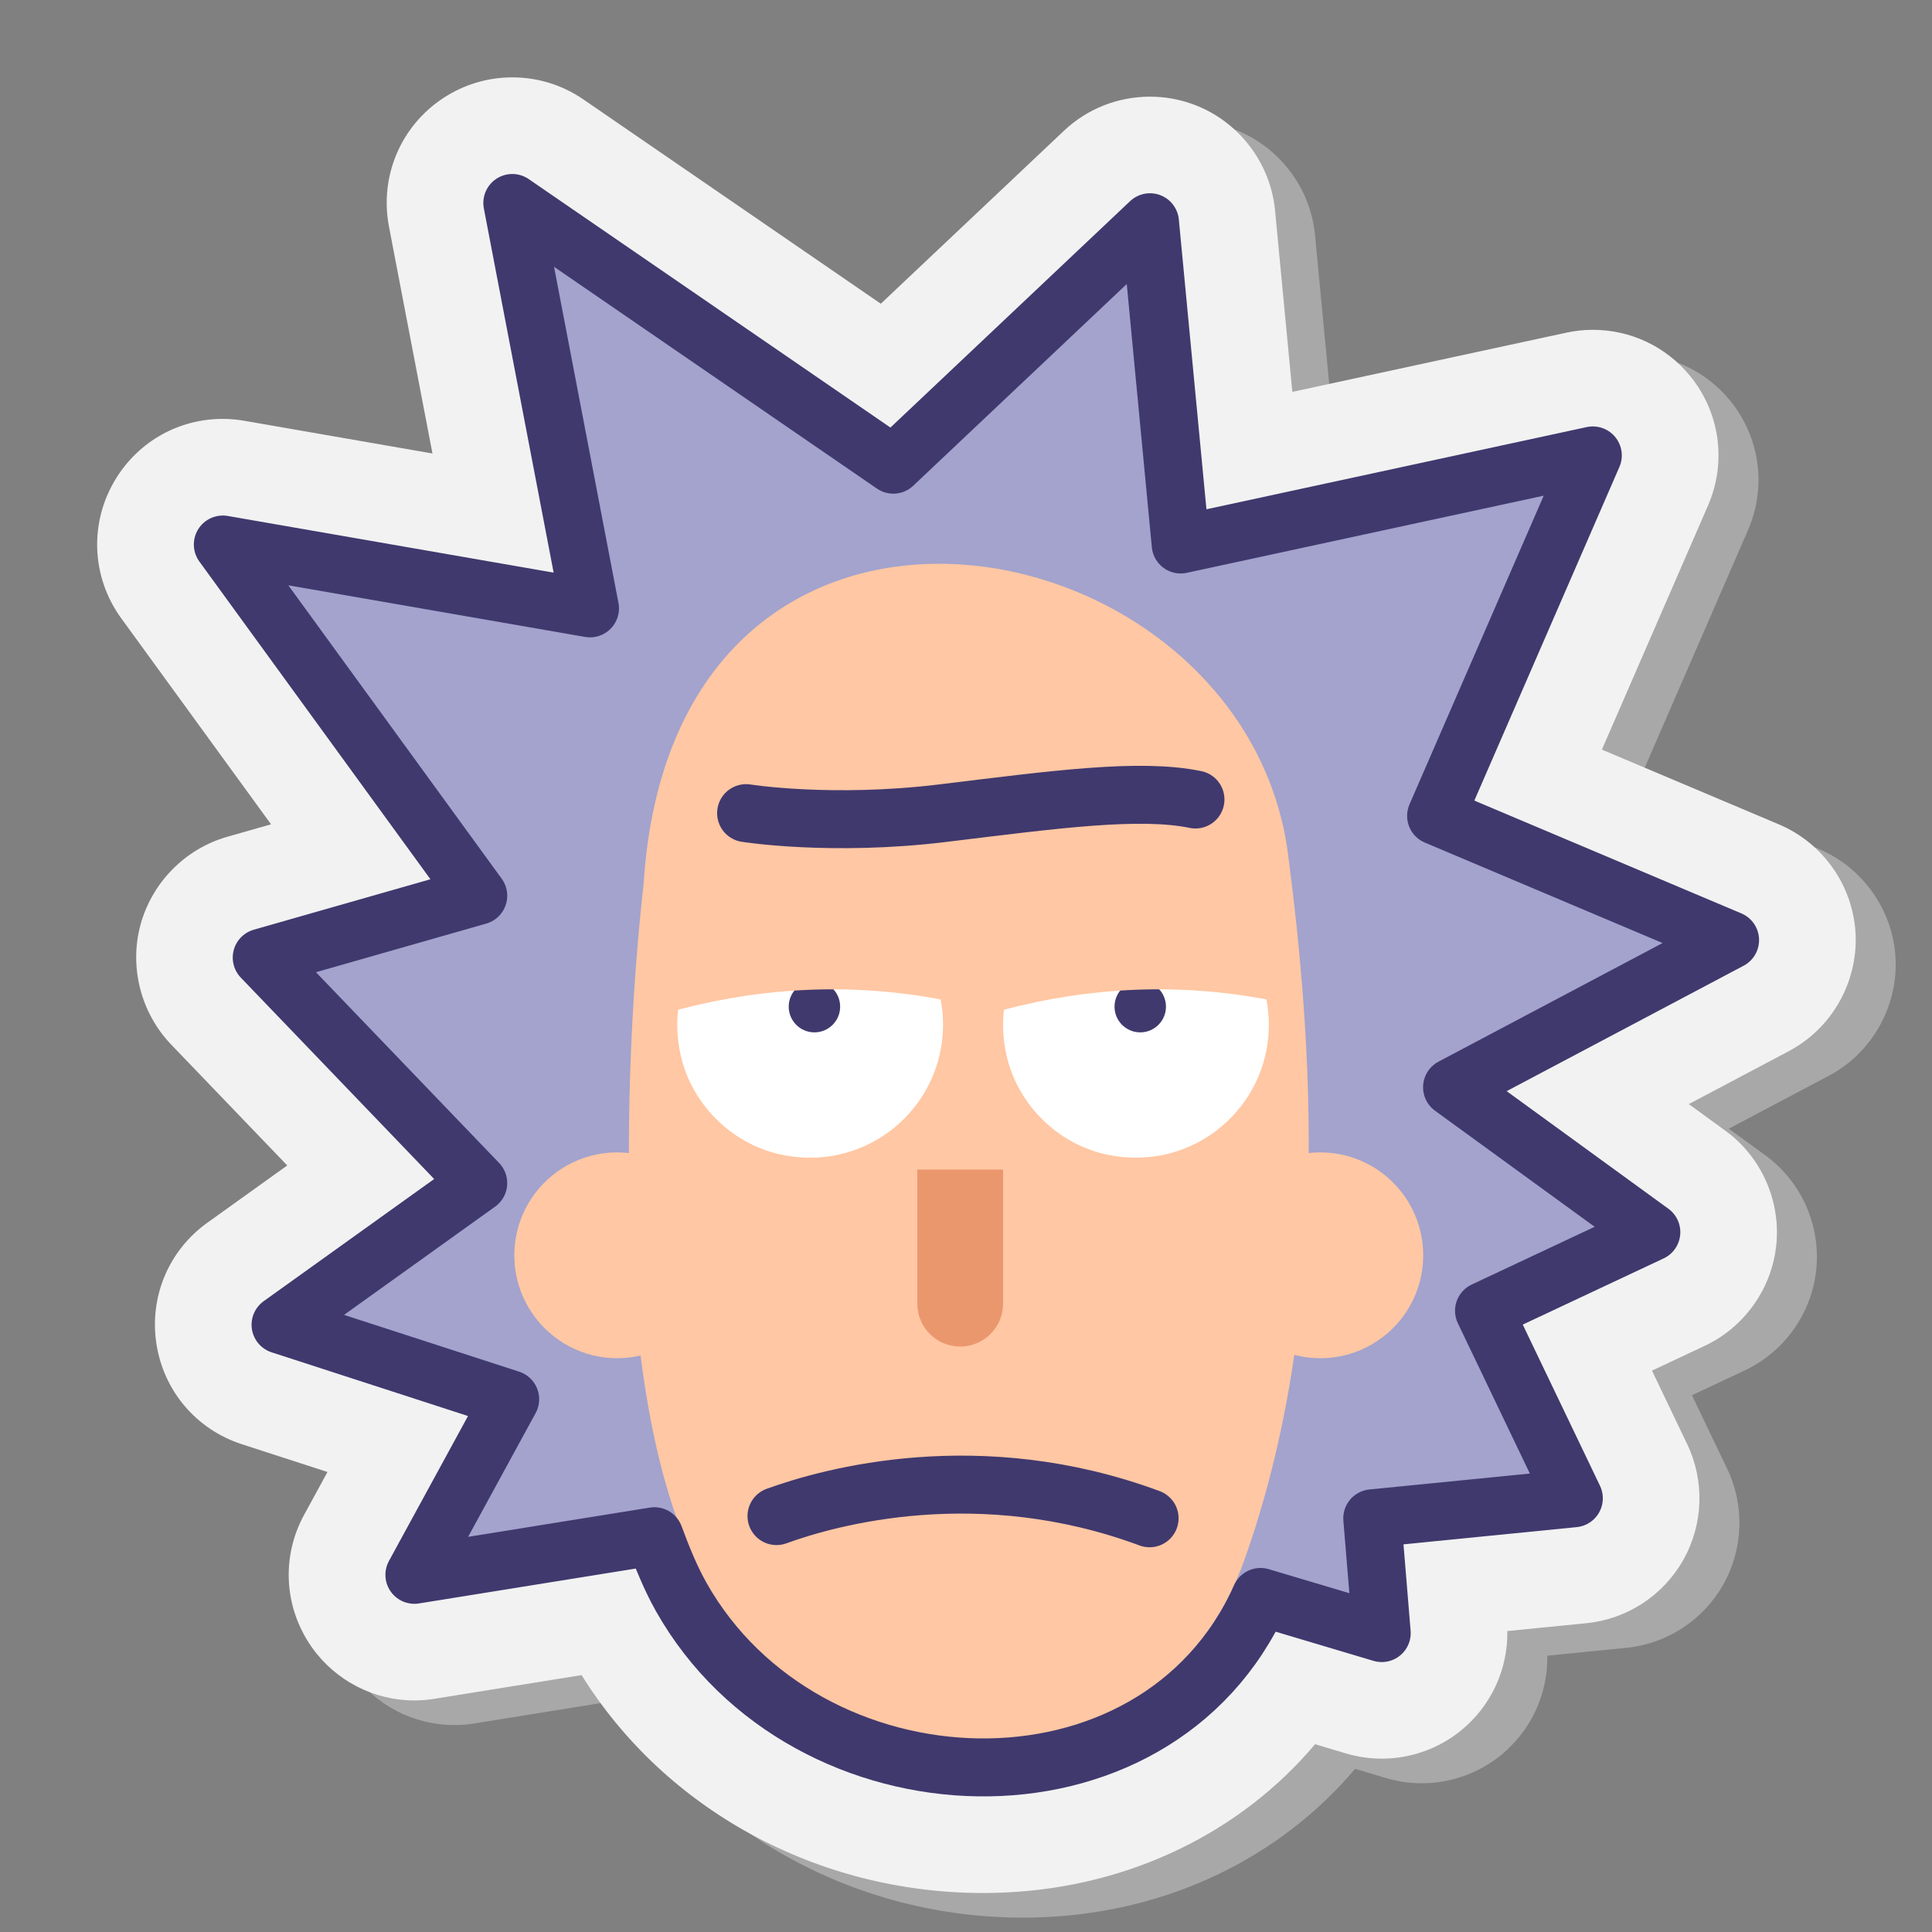 <svg xmlns="http://www.w3.org/2000/svg"  viewBox="0 0 100 100" width="60px" height="60px" fill="#f2f2f2"><rect x="0" y="0" width="100" height="100" fill="#808080" stroke="none"/><path d="M52.958,99.257c-8.568,0-16.438-4.297-20.784-11.279l-7.621,1.227 c-0.312,0.054-0.678,0.084-1.041,0.084c-2.097,0-4.076-1.024-5.294-2.742c-1.447-2.051-1.599-4.681-0.403-6.872l1.206-2.21 l-2.178-2.981c-2.348-0.762-6.295-1.205-6.674-3.64c-0.379-2.44,0.632-4.848,2.64-6.284l4.13-2.96l-6.01-6.259 c-1.568-1.636-2.176-4.008-1.588-6.192c0.595-2.194,2.314-3.938,4.49-4.56l2.269-0.647L8.347,33.28 c-1.565-2.152-1.667-5.002-0.26-7.26c1.196-1.919,3.255-3.064,5.509-3.064c0.39,0,0.782,0.036,1.165,0.106l9.693,1.685 l-2.251-11.743c-0.497-2.601,0.611-5.215,2.824-6.663c1.064-0.695,2.294-1.062,3.56-1.062c1.322,0,1.391,2.015,2.48,2.765 l14.292,9.64l11.77-9.632c1.204-1.142,2.792-1.774,4.464-1.774c0.786,0,1.558,0.141,2.292,0.418 c2.302,0.866,3.943,3.011,4.179,5.462l0.896,9.4l14.181-3.064c0.438-0.097,0.908-0.148,1.376-0.148 c1.956,0,3.788,0.869,5.027,2.383c1.549,1.893,1.907,4.462,0.934,6.705l-5.495,12.64l9.167,3.873 c2.301,0.973,3.855,3.211,3.965,5.702c0.105,2.498-1.248,4.861-3.448,6.028l-5.187,2.745l1.886,1.372 c1.847,1.339,2.864,3.589,2.648,5.868c-0.215,2.278-1.636,4.299-3.708,5.272l-2.731,1.283l1.819,3.799 c0.915,1.905,0.843,4.147-0.194,5.993c-1.042,1.85-2.921,3.076-5.029,3.283l-4.082,0.406c0.032,1.985-0.847,3.886-2.402,5.149 c-1.149,0.937-2.606,1.455-4.096,1.455l0,0c-0.633,0-1.261-0.093-1.866-0.274l-1.588-0.473c-3.859,4.576-9.599,7.376-16.018,7.674 C53.723,99.247,53.34,99.257,52.958,99.257z" opacity=".35"/><path fill="#f2f2f2" d="M50.887,97.982c-8.568,0-16.438-4.297-20.784-11.279l-7.621,1.227 c-0.312,0.054-0.678,0.084-1.041,0.084c-2.097,0-4.076-1.024-5.294-2.742c-1.447-2.051-1.599-4.681-0.403-6.872l1.206-2.21 l-4.434-1.438c-2.348-0.762-4.039-2.748-4.418-5.184c-0.379-2.44,0.632-4.848,2.64-6.284l4.13-2.96l-6.01-6.259 c-1.568-1.636-2.176-4.008-1.588-6.192c0.595-2.194,2.314-3.938,4.49-4.56l2.269-0.647l-7.752-10.66 c-1.565-2.152-1.667-5.002-0.26-7.26c1.196-1.919,3.255-3.064,5.509-3.064c0.39,0,0.782,0.036,1.165,0.106l9.693,1.685 l-2.251-11.743c-0.497-2.601,0.611-5.215,2.824-6.663c1.064-0.695,2.294-1.062,3.56-1.062c1.322,0,2.597,0.396,3.686,1.146 l15.388,10.57l9.469-8.943c1.204-1.142,2.792-1.774,4.464-1.774c0.786,0,1.558,0.141,2.292,0.418 c2.302,0.866,3.943,3.011,4.179,5.462l0.896,9.4l14.181-3.064c0.438-0.097,0.908-0.148,1.376-0.148 c1.956,0,3.788,0.869,5.027,2.383c1.549,1.893,1.907,4.462,0.934,6.705l-5.495,12.64l9.167,3.873 c2.301,0.973,3.855,3.211,3.965,5.702c0.105,2.498-1.248,4.861-3.448,6.028l-5.187,2.745l1.886,1.372 c1.847,1.339,2.864,3.589,2.648,5.868c-0.215,2.278-1.636,4.299-3.708,5.272l-2.731,1.283l1.819,3.799 c0.915,1.905,0.843,4.147-0.194,5.993c-1.042,1.85-2.921,3.076-5.029,3.283l-4.082,0.406c0.032,1.985-0.847,3.886-2.402,5.149 c-1.149,0.937-2.606,1.455-4.096,1.455l0,0c-0.633,0-1.261-0.093-1.866-0.274l-1.588-0.473c-3.859,4.576-9.599,7.376-16.018,7.674 C51.652,97.973,51.269,97.982,50.887,97.982z"/><polygon fill="#a3a3cd" points="34.669,79.414 21.448,81.066 26.406,71.977 14.838,68.672 24.753,61.236 13.185,49.667 24.753,46.362 11.533,28.183 30.538,31.489 26.406,10.831 46.238,24.052 59.458,10.831 61.111,28.183 82.594,23.225 74.332,42.23 89.205,48.841 75.158,56.278 85.9,63.715 76.811,67.845 81.768,77.762 71.026,78.588 71.853,84.372 49.543,78.588"/><circle cx="31.947" cy="64.974" r="5.326" fill="#ffc7a3"/><circle cx="68.339" cy="64.974" r="5.326" fill="#ffc7a3"/><path fill="#ffc7a3" d="M33.309,45.807c0,0-3.033,24.638,3.033,35.765s23.505,11.922,28.054-0.795s3.542-26.819,2.274-36.56 C64.396,26.733,34.825,21.169,33.309,45.807z"/><path fill="#fff" d="M36.081,49.441c-0.898,1.455-1.282,3.261-0.849,5.176c0.588,2.611,2.732,4.684,5.363,5.18 c4.386,0.825,8.217-2.516,8.217-6.753c0-1.323-0.38-2.554-1.027-3.604H36.081z"/><path fill="#fff" d="M52.945,49.441c-0.898,1.455-1.282,3.261-0.849,5.176c0.588,2.611,2.732,4.684,5.363,5.18 c4.386,0.825,8.217-2.516,8.217-6.753c0-1.323-0.38-2.554-1.027-3.604H52.945z"/><circle cx="42.155" cy="52.104" r="1.331" fill="#40396e"/><circle cx="59.019" cy="52.104" r="1.331" fill="#40396e"/><line x1="25.615" x2="27.434" y1="40.901" y2="43.275" fill="none"/><line x1="19.275" x2="23.829" y1="32.624" y2="38.57" fill="none"/><line x1="32.472" x2="33.892" y1="23.277" y2="29.452" fill="none"/><line x1="31.286" x2="31.847" y1="18.121" y2="20.558" fill="none"/><path fill="none" stroke="#40396e" stroke-linecap="round" stroke-linejoin="round" stroke-miterlimit="10" stroke-width="3" d="M75.158,56.277l14.391-7.618L74.332,42.23l8.112-18.658l-21.332,4.611l-1.589-16.68L46.238,24.052L26.517,10.506l4.021,20.983 l-19.005-3.305l13.221,18.179l-11.207,3.201l11.207,11.672l-10.233,7.333l11.886,3.855l-4.958,9.089l12.422-1.999 c0.411,1.115,0.85,2.19,1.385,3.139c6.434,11.414,24.565,12.122,29.989,0.005l6.273,1.87l-0.49-5.94l10.434-1.037l-4.65-9.705 l8.661-4.069L75.158,56.277z"/><path fill="none" stroke="#40396e" stroke-linecap="round" stroke-linejoin="round" stroke-miterlimit="10" stroke-width="3" d="M38.618,42.088c0,0,4.41,0.706,10.194,0s10.164-1.302,13.065-0.706"/><path fill="#ffc7a3" d="M38.359,46.643c-1.911,1.167-3.206,3.241-3.292,5.626c4.592-1.207,9.158-1.389,13.698-0.525 c-0.225-2.001-1.307-3.741-2.87-4.846L38.359,46.643z"/><path fill="#ffc7a3" d="M55.224,46.643c-1.911,1.167-3.206,3.241-3.292,5.626c4.592-1.207,9.158-1.389,13.698-0.525 c-0.225-2.001-1.307-3.741-2.87-4.846L55.224,46.643z"/><path fill="#eb976e" d="M51.918,60.536v6.942c0,1.225-0.993,2.219-2.219,2.219h0c-1.225,0-2.219-0.993-2.219-2.219v-6.942 H51.918z"/><path fill="none" stroke="#40396e" stroke-linecap="round" stroke-linejoin="round" stroke-miterlimit="10" stroke-width="3" d="M40.191,78.472c2.784-1.011,10.504-3.154,19.312,0.114"/></svg>